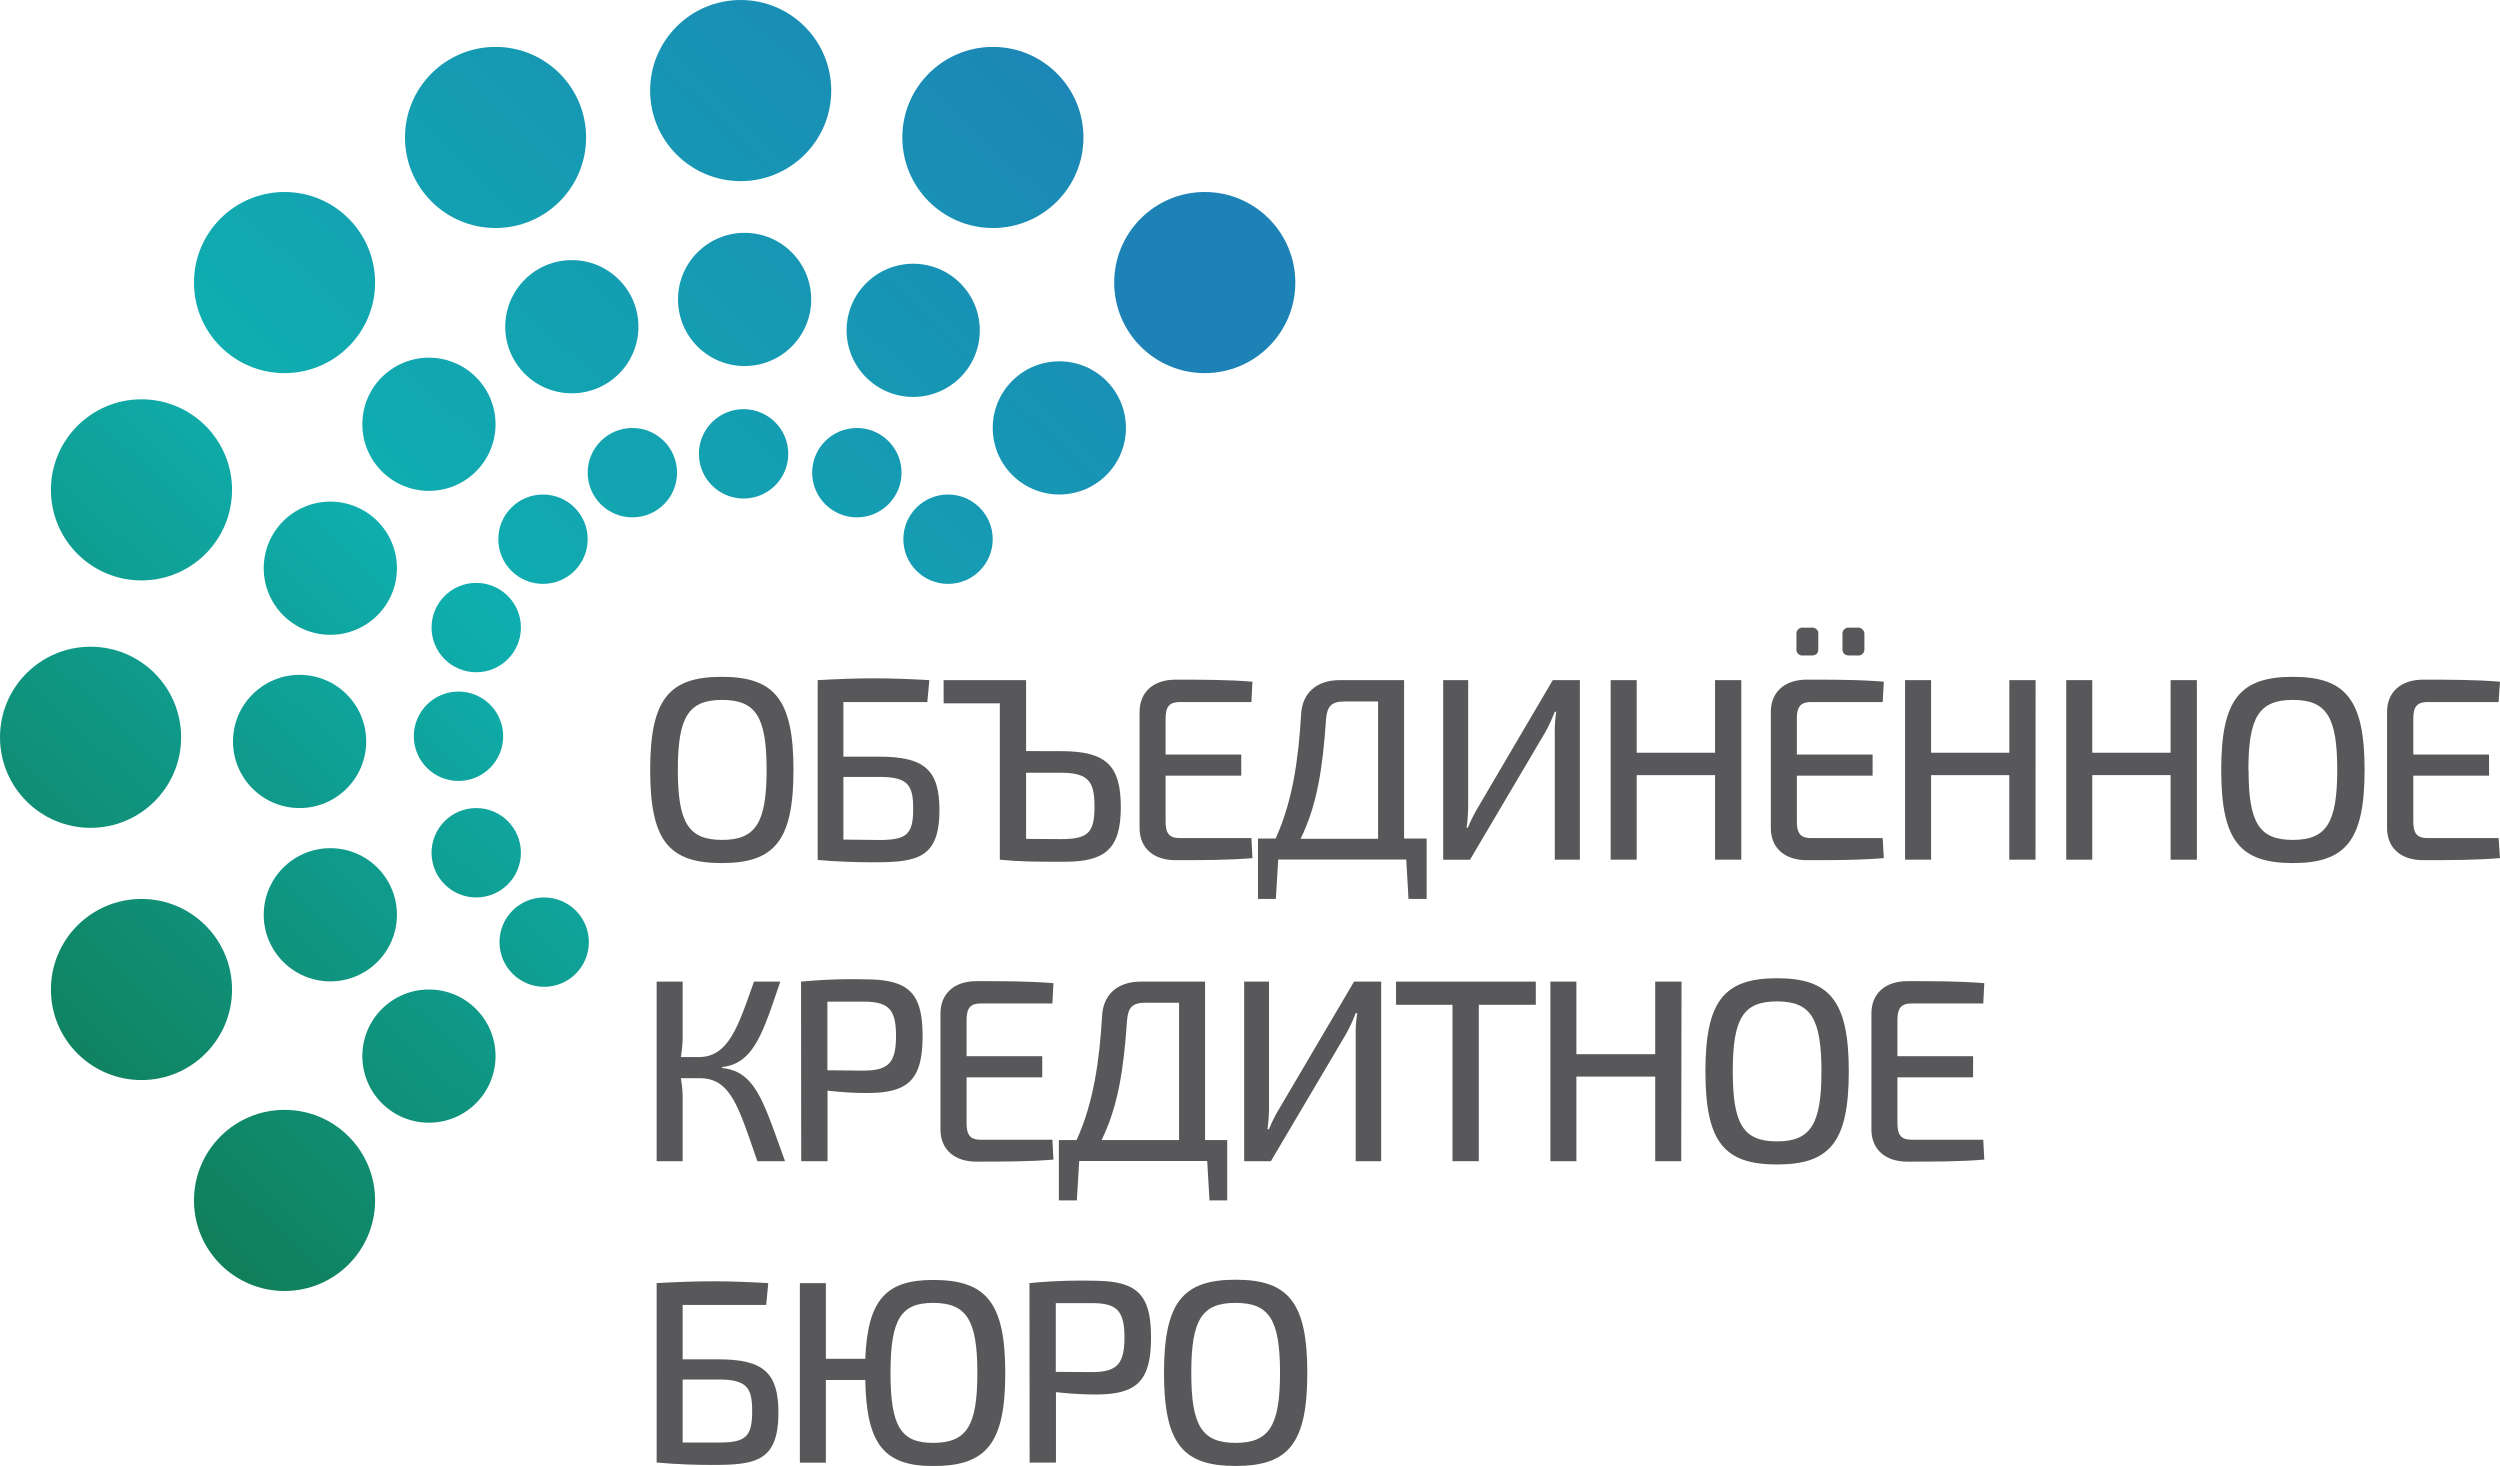 <svg xmlns="http://www.w3.org/2000/svg" xmlns:xlink="http://www.w3.org/1999/xlink" viewBox="0 0 317.18 185.99"><defs><style>.cls-1{fill:#585759;}.cls-2{fill:url(#Безымянный_градиент_8);}.cls-3{fill:url(#Безымянный_градиент_8-2);}.cls-4{fill:url(#Безымянный_градиент_8-3);}.cls-5{fill:url(#Безымянный_градиент_8-4);}.cls-6{fill:url(#Безымянный_градиент_8-5);}.cls-7{fill:url(#Безымянный_градиент_8-6);}.cls-8{fill:url(#Безымянный_градиент_9);}.cls-9{fill:url(#Безымянный_градиент_8-7);}.cls-10{fill:url(#Безымянный_градиент_8-8);}.cls-11{fill:url(#Безымянный_градиент_8-9);}.cls-12{fill:url(#Безымянный_градиент_8-10);}.cls-13{fill:url(#Безымянный_градиент_8-11);}.cls-14{fill:url(#Безымянный_градиент_8-12);}.cls-15{fill:url(#Безымянный_градиент_8-13);}.cls-16{fill:url(#Безымянный_градиент_8-14);}.cls-17{fill:url(#Безымянный_градиент_8-15);}.cls-18{fill:url(#Безымянный_градиент_8-16);}.cls-19{fill:url(#Безымянный_градиент_8-17);}.cls-20{fill:url(#Безымянный_градиент_8-18);}.cls-21{fill:url(#Безымянный_градиент_8-19);}.cls-22{fill:url(#Безымянный_градиент_8-20);}.cls-23{fill:url(#Безымянный_градиент_8-21);}.cls-24{fill:url(#Безымянный_градиент_8-22);}.cls-25{fill:url(#Безымянный_градиент_8-23);}.cls-26{fill:url(#Безымянный_градиент_8-24);}.cls-27{fill:url(#Безымянный_градиент_8-25);}.cls-28{fill:url(#Безымянный_градиент_8-26);}</style><linearGradient id="Безымянный_градиент_8" x1="161.05" y1="21.32" x2="25.25" y2="163.68" gradientUnits="userSpaceOnUse"><stop offset="0" stop-color="#1d83b7"/><stop offset="0.56" stop-color="#0faeaf"/><stop offset="1" stop-color="#107d55"/></linearGradient><linearGradient id="Безымянный_градиент_8-2" x1="138.17" y1="-0.5" x2="2.38" y2="141.86" xlink:href="#Безымянный_градиент_8"/><linearGradient id="Безымянный_градиент_8-3" x1="106.52" y1="-30.7" x2="-29.28" y2="111.66" xlink:href="#Безымянный_градиент_8"/><linearGradient id="Безымянный_градиент_8-4" x1="107.7" y1="-29.56" x2="-28.09" y2="112.8" xlink:href="#Безымянный_градиент_8"/><linearGradient id="Безымянный_градиент_8-5" x1="121.02" y1="-16.86" x2="-14.78" y2="125.49" xlink:href="#Безымянный_градиент_8"/><linearGradient id="Безымянный_градиент_8-6" x1="140.74" y1="1.95" x2="4.95" y2="144.31" xlink:href="#Безымянный_градиент_8"/><linearGradient id="Безымянный_градиент_9" x1="164.01" y1="24.14" x2="28.21" y2="166.5" gradientUnits="userSpaceOnUse"><stop offset="0.19" stop-color="#1d83b7"/><stop offset="0.56" stop-color="#0faeaf"/><stop offset="1" stop-color="#107d55"/></linearGradient><linearGradient id="Безымянный_градиент_8-7" x1="163.56" y1="23.72" x2="27.77" y2="166.08" xlink:href="#Безымянный_градиент_8"/><linearGradient id="Безымянный_градиент_8-8" x1="147.67" y1="8.56" x2="11.88" y2="150.92" xlink:href="#Безымянный_градиент_8"/><linearGradient id="Безымянный_градиент_8-9" x1="134.52" y1="-3.99" x2="-1.28" y2="138.37" xlink:href="#Безымянный_градиент_8"/><linearGradient id="Безымянный_градиент_8-10" x1="124.77" y1="-13.29" x2="-11.03" y2="129.07" xlink:href="#Безымянный_градиент_8"/><linearGradient id="Безымянный_градиент_8-11" x1="121.46" y1="-16.44" x2="-14.33" y2="125.92" xlink:href="#Безымянный_градиент_8"/><linearGradient id="Безымянный_градиент_8-12" x1="124.03" y1="-13.99" x2="-11.77" y2="128.36" xlink:href="#Безымянный_градиент_8"/><linearGradient id="Безымянный_градиент_8-13" x1="132.97" y1="-5.47" x2="-2.83" y2="136.89" xlink:href="#Безымянный_градиент_8"/><linearGradient id="Безымянный_градиент_8-14" x1="145.99" y1="6.95" x2="10.19" y2="149.31" xlink:href="#Безымянный_градиент_8"/><linearGradient id="Безымянный_градиент_8-15" x1="161.49" y1="21.74" x2="25.7" y2="164.1" xlink:href="#Безымянный_градиент_8"/><linearGradient id="Безымянный_градиент_8-16" x1="161.93" y1="22.16" x2="26.13" y2="164.52" xlink:href="#Безымянный_градиент_8"/><linearGradient id="Безымянный_градиент_8-17" x1="151.75" y1="12.45" x2="15.95" y2="154.81" xlink:href="#Безымянный_градиент_8"/><linearGradient id="Безымянный_градиент_8-18" x1="143.19" y1="4.28" x2="7.39" y2="146.64" xlink:href="#Безымянный_градиент_8"/><linearGradient id="Безымянный_градиент_8-19" x1="137.48" y1="-1.16" x2="1.68" y2="141.2" xlink:href="#Безымянный_градиент_8"/><linearGradient id="Безымянный_градиент_8-20" x1="136.31" y1="-2.27" x2="0.52" y2="140.09" xlink:href="#Безымянный_градиент_8"/><linearGradient id="Безымянный_градиент_8-21" x1="138.03" y1="-0.63" x2="2.24" y2="141.73" xlink:href="#Безымянный_градиент_8"/><linearGradient id="Безымянный_градиент_8-22" x1="144.23" y1="5.28" x2="8.44" y2="147.64" xlink:href="#Безымянный_градиент_8"/><linearGradient id="Безымянный_градиент_8-23" x1="152.94" y1="13.59" x2="17.15" y2="155.95" xlink:href="#Безымянный_градиент_8"/><linearGradient id="Безымянный_градиент_8-24" x1="163.22" y1="23.39" x2="27.43" y2="165.75" xlink:href="#Безымянный_градиент_8"/><linearGradient id="Безымянный_градиент_8-25" x1="102.88" y1="-34.16" x2="-32.91" y2="108.2" xlink:href="#Безымянный_градиент_8"/><linearGradient id="Безымянный_градиент_8-26" x1="118.81" y1="-18.97" x2="-16.99" y2="123.39" xlink:href="#Безымянный_градиент_8"/></defs><g id="Слой_2" data-name="Слой 2"><g id="Слой_1-2" data-name="Слой 1"><path class="cls-1" d="M100.67,97.68c0,8.95-2.37,11.82-9.11,11.82s-9.07-2.87-9.07-11.82,2.37-11.81,9.07-11.81S100.67,88.74,100.67,97.68ZM86,97.68c0,6.73,1.36,8.88,5.61,8.88s5.65-2.15,5.65-8.88-1.36-8.88-5.65-8.88S86,91,86,97.68Z"/><path class="cls-1" d="M111.57,96c5.71,0,7.62,1.69,7.62,6.77,0,6.07-2.77,6.63-8.22,6.63-2.24,0-4.59-.06-7.16-.29h-.07V86.29c2.41-.13,4.79-.23,7.17-.23s4.68.1,7,.23l-.26,2.78H107V96Zm0,10.57c3.5,0,4.29-.73,4.29-4,0-3-.7-4-4.29-4H107v7.95Z"/><path class="cls-1" d="M134.61,95.3c5.71,0,7.59,1.79,7.59,7.1s-2,6.93-7.1,6.93c-3.83,0-5.68,0-8.25-.26V89.23h-7.13V86.29h10.46v9Zm0,11.16c3.46,0,4.25-.82,4.25-4.13,0-3.1-.69-4.29-4.25-4.29h-4.43v8.39Z"/><path class="cls-1" d="M158.9,108.87c-3,.26-6.5.26-9.77.26-2.84,0-4.55-1.58-4.55-4.09V90.32c0-2.51,1.75-4.09,4.55-4.09,3.27,0,6.77,0,9.77.26l-.13,2.58h-9.08c-1.32,0-1.81.56-1.81,2.11v4.55h9.6v2.68h-9.6v5.81c0,1.55.49,2.11,1.81,2.11h9.08Z"/><path class="cls-1" d="M181,114.05H178.7l-.29-5H162.17l-.3,5H159.6v-7.66h2.24c2.21-4.85,2.9-10.26,3.23-15.67.1-2.74,1.92-4.43,4.89-4.43h8.18v20.1H181ZM174.84,89h-4.29c-1.61,0-2.18.59-2.31,2.24-.43,6.31-1.15,10.93-3.23,15.18h9.83Z"/><path class="cls-1" d="M197.26,109.07V93a15.13,15.13,0,0,1,.19-2.7h-.19a21.24,21.24,0,0,1-1.19,2.57l-9.57,16.21h-3.4V86.29h3.17V102.2a20.42,20.42,0,0,1-.2,2.81h.16a19.41,19.41,0,0,1,1.29-2.58L197,86.29h3.44v22.78Z"/><path class="cls-1" d="M220.92,109.07h-3.33V98.34h-9.94v10.73h-3.3V86.29h3.3V95.5h9.94V86.29h3.33Z"/><path class="cls-1" d="M239,108.87c-3,.26-6.51.26-9.77.26-2.84,0-4.56-1.58-4.56-4.09V90.32c0-2.51,1.75-4.09,4.56-4.09,3.26,0,6.76,0,9.77.26l-.14,2.58h-9.07c-1.32,0-1.82.56-1.82,2.11v4.55h9.61v2.68h-9.61v5.81c0,1.55.5,2.11,1.82,2.11h9.07ZM228.78,83.16a.75.75,0,0,1-.86-.86V80.49a.77.77,0,0,1,.86-.86h1.06a.76.76,0,0,1,.85.86V82.3c0,.59-.26.86-.85.86Zm5.87,0c-.62,0-.89-.27-.89-.86V80.49a.78.78,0,0,1,.89-.86h1a.81.81,0,0,1,.89.86V82.3a.78.78,0,0,1-.89.86Z"/><path class="cls-1" d="M258.25,109.07h-3.33V98.34H245v10.73h-3.3V86.29H245V95.5h9.93V86.29h3.33Z"/><path class="cls-1" d="M278.72,109.07h-3.33V98.34h-9.94v10.73h-3.3V86.29h3.3V95.5h9.94V86.29h3.33Z"/><path class="cls-1" d="M300,97.68c0,8.95-2.38,11.82-9.11,11.82s-9.08-2.87-9.08-11.82,2.38-11.81,9.08-11.81S300,88.74,300,97.68Zm-14.72,0c0,6.73,1.35,8.88,5.61,8.88s5.64-2.15,5.64-8.88-1.35-8.88-5.64-8.88S285.26,91,285.26,97.68Z"/><path class="cls-1" d="M317.18,108.87c-3,.26-6.51.26-9.77.26-2.84,0-4.56-1.58-4.56-4.09V90.32c0-2.51,1.75-4.09,4.56-4.09,3.26,0,6.76,0,9.77.26L317,89.07H308c-1.32,0-1.82.56-1.82,2.11v4.55h9.61v2.68h-9.61v5.81c0,1.55.5,2.11,1.82,2.11H317Z"/><path class="cls-1" d="M91.6,135.5c4.32.43,5.28,4.39,8,11.82H96.09c-2.45-7-3.37-10.57-7.43-10.53H86.38a14.6,14.6,0,0,1,.23,2.34v8.19h-3.3V124.54h3.3v7a16.37,16.37,0,0,1-.23,2.57h2.28c3.79,0,5-3.92,7-9.57H99c-2.15,6.27-3.3,10.4-7.36,10.83Z"/><path class="cls-1" d="M101.63,124.54a68.28,68.28,0,0,1,8-.29c5.57,0,7.42,1.58,7.42,7.19s-1.85,7.23-7.06,7.23a42.16,42.16,0,0,1-5-.3v8.95h-3.34Zm7.86,11.29c3.17,0,4.19-.92,4.19-4.39s-1-4.36-4.19-4.36c-1.75,0-3.3,0-4.52,0v8.71Z"/><path class="cls-1" d="M133.65,147.12c-3,.26-6.5.26-9.77.26-2.84,0-4.56-1.58-4.56-4.09V128.57c0-2.51,1.75-4.09,4.56-4.09,3.27,0,6.77,0,9.77.26l-.13,2.57h-9.08c-1.32,0-1.81.57-1.81,2.12V134h9.6v2.68h-9.6v5.8c0,1.56.49,2.12,1.81,2.12h9.08Z"/><path class="cls-1" d="M155.7,152.3h-2.25l-.29-5H136.92l-.3,5h-2.28v-7.66h2.25c2.21-4.85,2.9-10.26,3.23-15.67.1-2.74,1.92-4.43,4.89-4.43h8.18v20.1h2.81Zm-6.11-25.08H145.3c-1.62,0-2.18.59-2.31,2.24-.43,6.3-1.15,10.92-3.23,15.18h9.83Z"/><path class="cls-1" d="M172,147.32V131.24a15.13,15.13,0,0,1,.2-2.7H172a22,22,0,0,1-1.18,2.57l-9.58,16.21h-3.39V124.54H161v15.91a20.41,20.41,0,0,1-.19,2.81H161a17.75,17.75,0,0,1,1.29-2.58l9.5-16.14h3.44v22.78Z"/><path class="cls-1" d="M187.62,127.48v19.84h-3.34V127.48h-7.16v-2.94h17.73v2.94Z"/><path class="cls-1" d="M213.3,147.32H210V136.59H200v10.73h-3.3V124.54H200v9.21H210v-9.21h3.34Z"/><path class="cls-1" d="M234.56,135.93c0,8.94-2.38,11.81-9.11,11.81s-9.08-2.87-9.08-11.81,2.38-11.82,9.08-11.82S234.56,127,234.56,135.93Zm-14.72,0c0,6.73,1.35,8.88,5.61,8.88s5.64-2.15,5.64-8.88-1.35-8.88-5.64-8.88S219.84,129.2,219.84,135.93Z"/><path class="cls-1" d="M251.75,147.12c-3,.26-6.5.26-9.77.26-2.83,0-4.55-1.58-4.55-4.09V128.57c0-2.51,1.75-4.09,4.55-4.09,3.27,0,6.77,0,9.77.26l-.13,2.57h-9.07c-1.33,0-1.82.57-1.82,2.12V134h9.6v2.68h-9.6v5.8c0,1.56.49,2.12,1.82,2.12h9.07Z"/><path class="cls-1" d="M91.13,172.46c5.71,0,7.63,1.68,7.63,6.77,0,6.07-2.77,6.63-8.22,6.63-2.24,0-4.59-.07-7.16-.3h-.07V162.79c2.41-.13,4.79-.23,7.16-.23s4.69.1,7,.23l-.26,2.77H86.61v6.9Zm0,10.56c3.5,0,4.3-.72,4.3-4,0-3-.7-4-4.3-4H86.61v8Z"/><path class="cls-1" d="M109.78,172.39c.3-7.55,2.68-10,8.62-10,6.73,0,9.14,2.87,9.14,11.82S125.13,186,118.4,186c-6.17,0-8.48-2.67-8.62-10.92h-5v10.49h-3.3V162.79h3.3v9.6ZM124,174.18c0-6.74-1.38-8.88-5.64-8.88-4.09,0-5.38,2.14-5.38,8.88s1.29,8.88,5.38,8.88C122.66,183.06,124,180.91,124,174.18Z"/><path class="cls-1" d="M130.61,162.79a68,68,0,0,1,8-.3c5.58,0,7.42,1.59,7.42,7.2s-1.84,7.23-7.06,7.23a44.57,44.57,0,0,1-5-.3v8.94h-3.34Zm7.86,11.29c3.17,0,4.19-.93,4.19-4.39s-1-4.36-4.19-4.36c-1.75,0-3.3,0-4.52,0v8.72Z"/><path class="cls-1" d="M165.86,174.18c0,8.94-2.37,11.81-9.1,11.81s-9.08-2.87-9.08-11.81,2.38-11.82,9.08-11.82S165.86,165.23,165.86,174.18Zm-14.72,0c0,6.73,1.36,8.88,5.62,8.88s5.64-2.15,5.64-8.88-1.35-8.88-5.64-8.88S151.14,167.44,151.14,174.18Z"/><circle class="cls-2" cx="36.1" cy="152.3" r="11.49"/><circle class="cls-3" cx="17.95" cy="125.54" r="11.49"/><circle class="cls-4" cx="17.95" cy="62.15" r="11.49"/><circle class="cls-5" cx="62.87" cy="17.44" r="11.49"/><circle class="cls-6" cx="93.97" cy="11.49" r="11.49"/><circle class="cls-7" cx="125.97" cy="17.44" r="11.49"/><circle class="cls-8" cx="152.85" cy="35.85" r="11.49"/><circle class="cls-9" cx="134.4" cy="54.29" r="8.45"/><circle class="cls-10" cx="115.86" cy="41.91" r="8.45"/><circle class="cls-11" cx="94.47" cy="37.99" r="8.45"/><circle class="cls-12" cx="72.55" cy="41.45" r="8.45"/><circle class="cls-13" cx="54.42" cy="53.83" r="8.45"/><circle class="cls-14" cx="41.91" cy="72.09" r="8.45"/><circle class="cls-15" cx="38.01" cy="94.07" r="8.45"/><circle class="cls-16" cx="41.91" cy="116.06" r="8.45"/><circle class="cls-17" cx="54.42" cy="133.99" r="8.45"/><circle class="cls-18" cx="69.04" cy="119.53" r="5.67"/><circle class="cls-19" cx="60.42" cy="108.19" r="5.67"/><circle class="cls-20" cx="58.17" cy="93.41" r="5.67"/><circle class="cls-21" cx="60.42" cy="79.62" r="5.67"/><circle class="cls-22" cx="68.89" cy="68.41" r="5.67"/><circle class="cls-23" cx="80.23" cy="59.97" r="5.67"/><circle class="cls-24" cx="94.34" cy="57.58" r="5.67"/><circle class="cls-25" cx="108.71" cy="59.97" r="5.67"/><circle class="cls-26" cx="120.28" cy="68.41" r="5.67"/><circle class="cls-27" cx="36.1" cy="35.85" r="11.49"/><circle class="cls-28" cx="11.49" cy="93.54" r="11.49"/></g></g></svg>